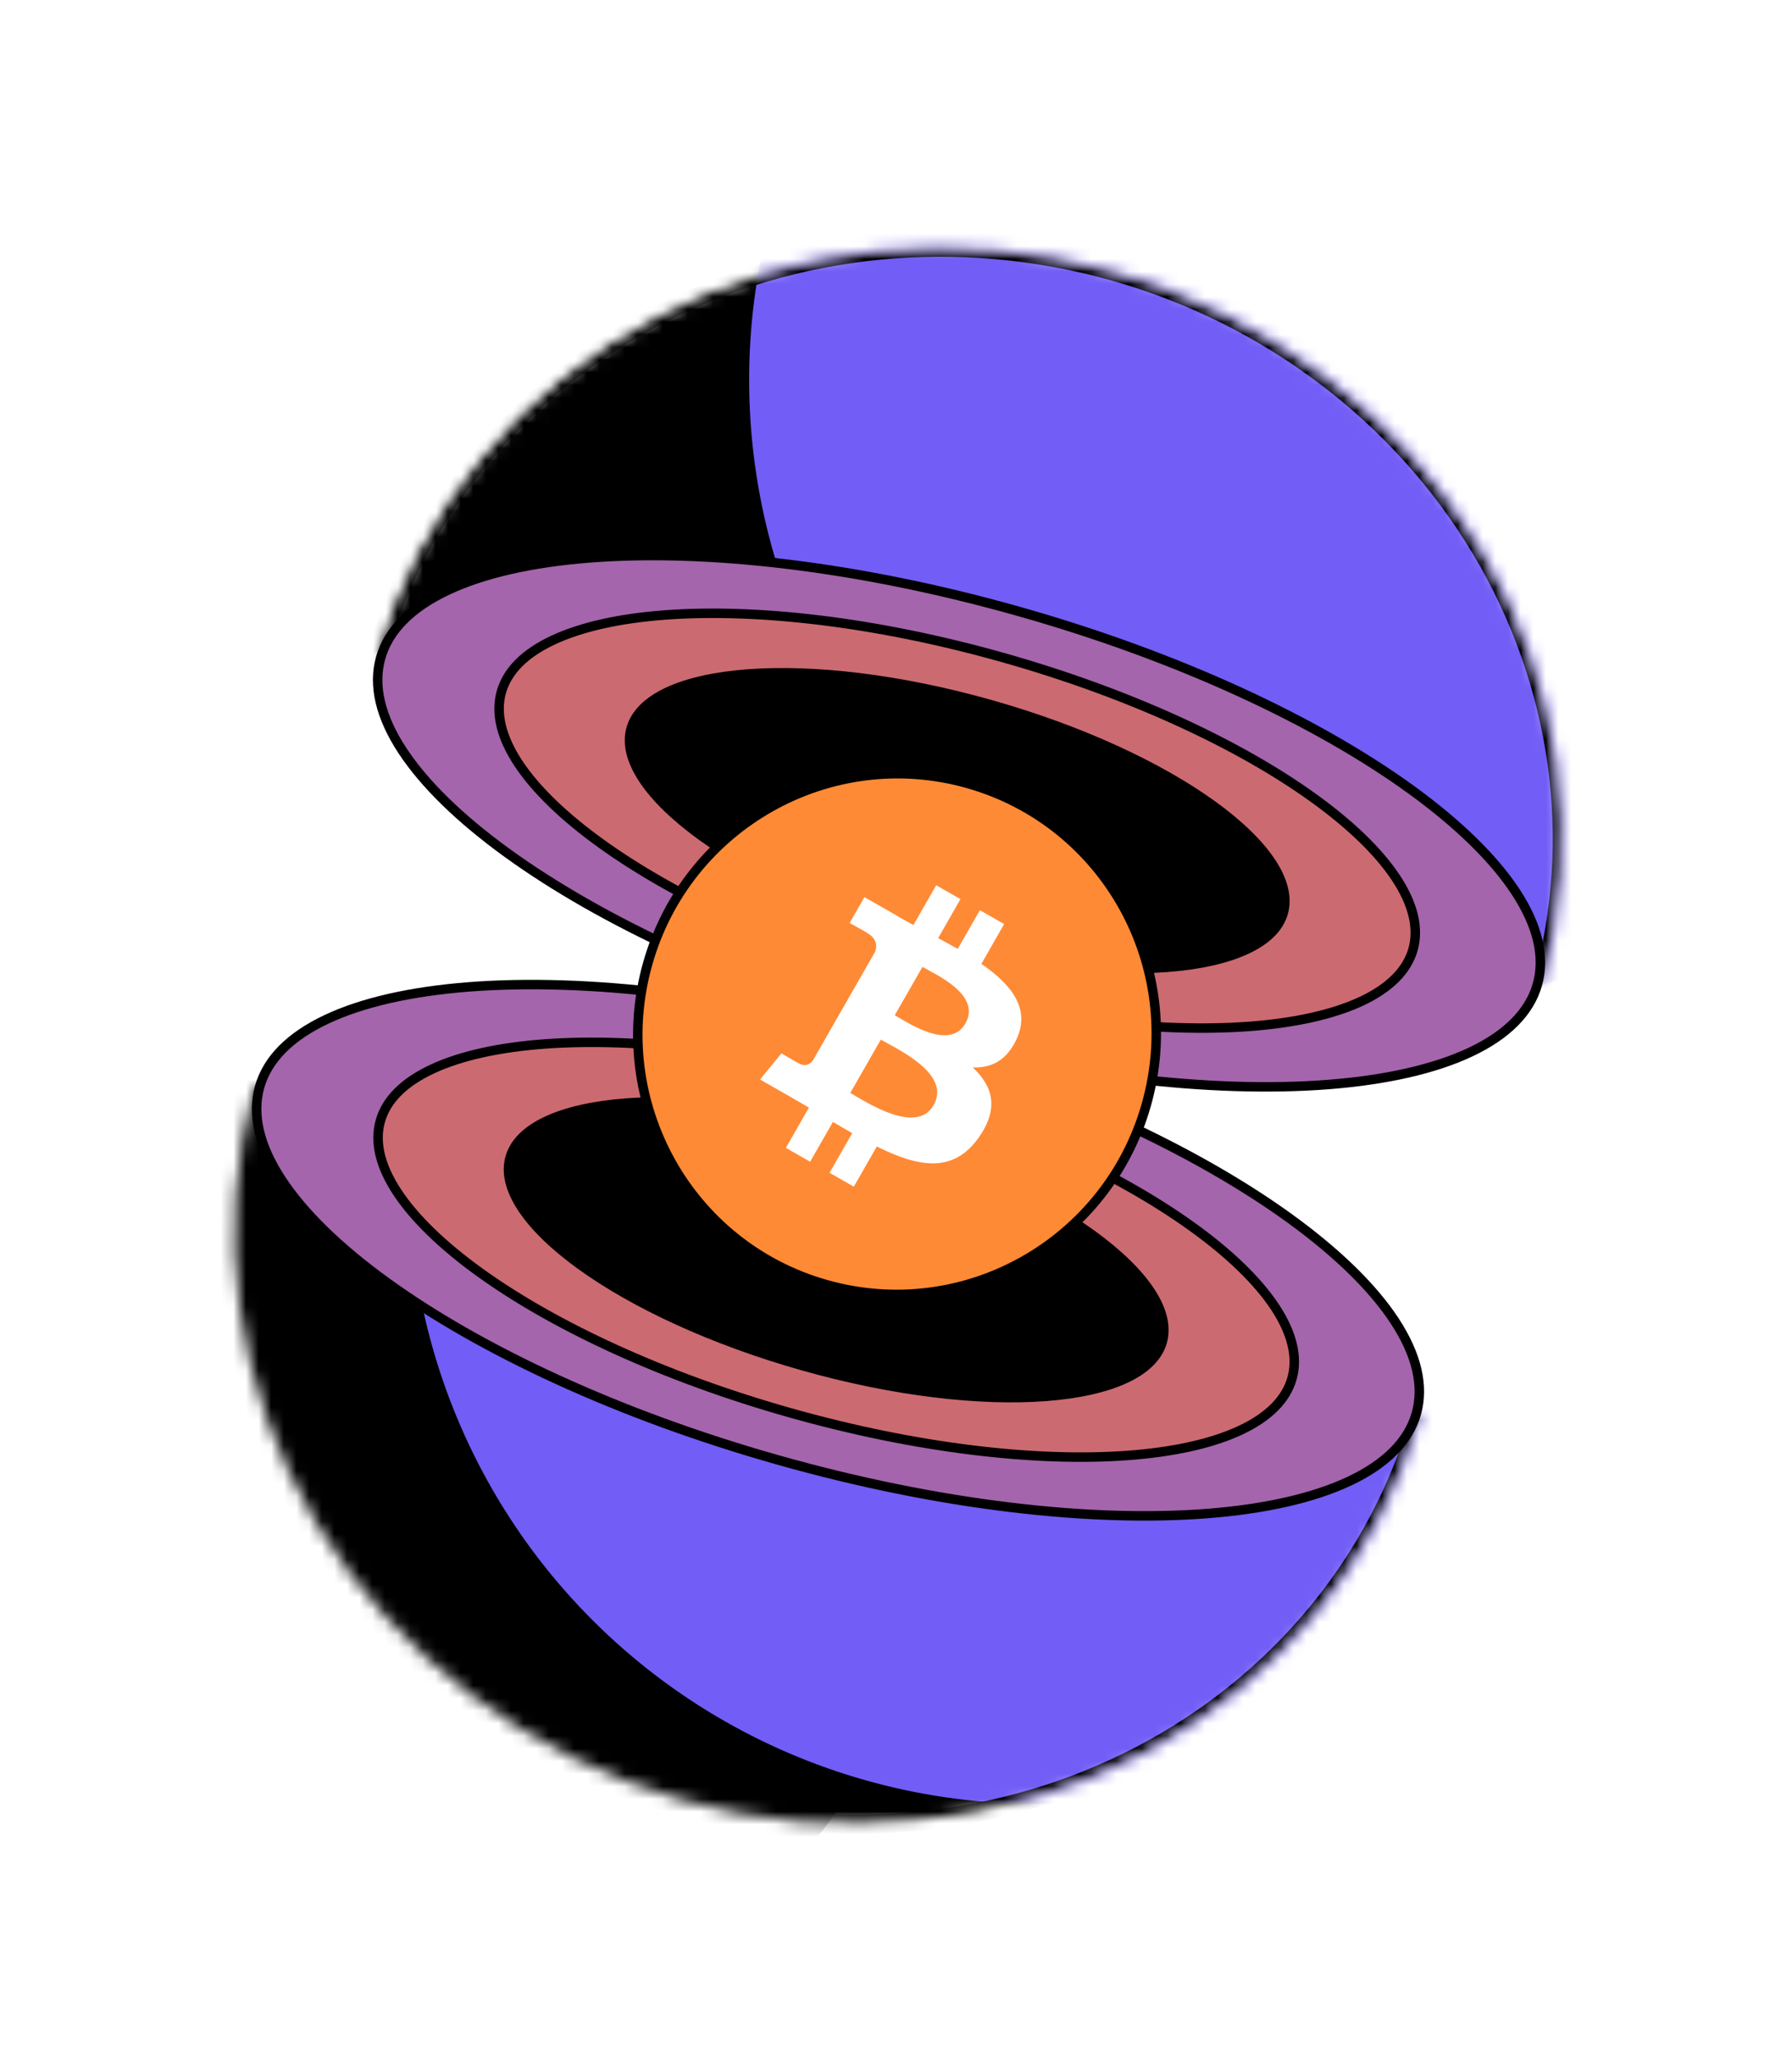 <svg width="142" height="163" viewBox="0 0 142 163" fill="none"
    xmlns="http://www.w3.org/2000/svg">
    <g filter="url(#filter0_i_181_8305)">
        <path d="M117.4 43.292C123.757 53.904 125.498 66.354 122.238 77.904C120.33 84.665 107.95 87.474 91.638 85.824C91.532 86.353 91.404 86.881 91.256 87.408C91.09 87.995 90.9 88.57 90.689 89.131C105.464 96.254 114.555 105.125 112.647 111.887C109.387 123.438 101.394 133.141 90.426 138.863C79.459 144.586 66.415 145.858 54.164 142.4C41.913 138.943 31.459 131.039 25.102 120.426C18.745 109.815 17.004 97.365 20.264 85.816L20.264 85.814C22.161 79.092 34.412 76.276 50.587 77.866C50.702 77.261 50.844 76.655 51.015 76.05C51.169 75.507 51.342 74.974 51.535 74.452C36.924 67.352 27.959 58.551 29.855 51.831C33.115 40.281 41.108 30.577 52.076 24.855C63.043 19.133 76.087 17.86 88.338 21.318C100.588 24.776 111.042 32.68 117.4 43.292Z" fill="white"/>
        <path fill-rule="evenodd" clip-rule="evenodd" d="M20.264 85.816L20.264 85.814C21.907 79.993 31.314 77.102 44.309 77.463C46.11 77.513 47.98 77.626 49.907 77.802C50.133 77.823 50.359 77.844 50.587 77.866C50.702 77.261 50.844 76.655 51.015 76.05C51.169 75.507 51.342 74.974 51.535 74.452C51.339 74.357 51.144 74.262 50.951 74.166C49.21 73.306 47.552 72.422 45.986 71.52C34.719 65.035 28.212 57.652 29.855 51.831C33.115 40.281 41.108 30.577 52.076 24.855C63.043 19.133 76.087 17.86 88.338 21.318C100.588 24.776 111.042 32.68 117.4 43.292C123.757 53.904 125.498 66.354 122.238 77.904C120.595 83.725 111.188 86.617 98.193 86.255C96.286 86.202 94.302 86.079 92.255 85.885C92.05 85.865 91.844 85.845 91.638 85.824C91.532 86.353 91.404 86.881 91.256 87.408C91.09 87.995 90.9 88.57 90.689 89.131C90.885 89.226 91.081 89.321 91.275 89.416C93.117 90.319 94.867 91.249 96.515 92.198C107.782 98.684 114.289 106.067 112.647 111.887C109.387 123.438 101.394 133.141 90.426 138.863C79.459 144.586 66.415 145.858 54.164 142.4C41.913 138.943 31.459 131.039 25.102 120.426C18.745 109.815 17.004 97.365 20.264 85.816ZM107.071 91.969C109.467 91.731 111.719 91.357 113.792 90.839C119.675 89.371 126.137 86.18 128.012 79.534C131.736 66.339 129.724 52.189 122.547 40.208C115.378 28.242 103.644 19.403 89.968 15.543C76.292 11.684 61.667 13.083 49.3 19.535C36.918 25.996 27.805 37.006 24.081 50.201C22.216 56.808 26.004 62.876 30.209 67.188C31.725 68.743 33.478 70.267 35.431 71.749C32.994 71.991 30.704 72.374 28.601 72.906C22.759 74.383 16.355 77.575 14.49 84.184L14.489 84.186C10.766 97.38 12.778 111.53 19.955 123.51C27.124 135.476 38.858 144.315 52.534 148.175C66.21 152.035 80.834 150.635 93.202 144.183C105.583 137.723 114.697 126.712 118.421 113.517C120.297 106.87 116.455 100.769 112.206 96.441C110.71 94.918 108.987 93.423 107.071 91.969Z" fill="white"/>
    </g>
    <mask id="mask0_181_8305" style="mask-type:alpha" maskUnits="userSpaceOnUse" x="29" y="19" width="95" height="60">
        <path d="M122.185 78.085C125.445 66.535 123.705 54.084 117.347 43.472C110.99 32.86 100.536 24.956 88.285 21.498C76.034 18.041 62.99 19.313 52.023 25.035C41.055 30.758 33.062 40.461 29.802 52.011L75.994 65.048L122.185 78.085Z" fill="#725DF6"/>
    </mask>
    <g mask="url(#mask0_181_8305)">
        <mask id="path-3-inside-1_181_8305" fill="white">
            <path d="M122.185 78.085C125.445 66.535 123.705 54.084 117.347 43.472C110.99 32.86 100.536 24.956 88.285 21.498C76.034 18.041 62.99 19.313 52.023 25.035C41.055 30.758 33.062 40.461 29.802 52.011L75.994 65.048L122.185 78.085Z"/>
        </mask>
        <path d="M122.185 78.085C125.445 66.535 123.705 54.084 117.347 43.472C110.99 32.86 100.536 24.956 88.285 21.498C76.034 18.041 62.99 19.313 52.023 25.035C41.055 30.758 33.062 40.461 29.802 52.011L75.994 65.048L122.185 78.085Z" fill="black" stroke="black" stroke-width="1.5" mask="url(#path-3-inside-1_181_8305)"/>
        <circle cx="109.052" cy="30.087" r="49.688" transform="rotate(15.761 109.052 30.087)" fill="#725DF6"/>
        <mask id="path-5-inside-2_181_8305" fill="white">
            <path d="M122.185 78.085C125.445 66.535 123.705 54.084 117.347 43.472C110.99 32.86 100.536 24.956 88.285 21.498C76.034 18.041 62.99 19.313 52.023 25.035C41.055 30.758 33.062 40.461 29.802 52.011L75.994 65.048L122.185 78.085Z"/>
        </mask>
        <path d="M122.185 78.085C125.445 66.535 123.705 54.084 117.347 43.472C110.99 32.86 100.536 24.956 88.285 21.498C76.034 18.041 62.99 19.313 52.023 25.035C41.055 30.758 33.062 40.461 29.802 52.011L75.994 65.048L122.185 78.085Z" stroke="black" stroke-width="1.5" mask="url(#path-5-inside-2_181_8305)"/>
    </g>
    <path d="M121.824 77.983C121.202 80.186 119.384 81.988 116.528 83.335C113.673 84.682 109.823 85.552 105.235 85.908C96.063 86.619 84.024 85.27 71.299 81.679C58.575 78.088 47.607 72.943 40.16 67.541C36.436 64.839 33.609 62.085 31.879 59.444C30.149 56.803 29.541 54.316 30.163 52.113C30.785 49.91 32.602 48.109 35.459 46.761C38.314 45.415 42.163 44.545 46.751 44.189C55.923 43.478 67.963 44.827 80.687 48.418C93.411 52.009 104.379 57.154 111.826 62.556C115.551 65.257 118.378 68.011 120.107 70.652C121.838 73.294 122.445 75.78 121.824 77.983Z" fill="#A465AC" stroke="black" stroke-width="0.75"/>
    <path d="M111.97 75.202C111.493 76.891 110.087 78.281 107.847 79.324C105.608 80.365 102.583 81.036 98.968 81.304C91.742 81.84 82.247 80.76 72.203 77.926C62.16 75.091 53.502 71.047 47.622 66.812C44.681 64.694 42.452 62.54 41.088 60.482C39.724 58.422 39.252 56.502 39.728 54.813C40.205 53.124 41.611 51.734 43.851 50.691C46.09 49.65 49.116 48.979 52.73 48.711C59.957 48.175 69.452 49.255 79.495 52.09C89.538 54.924 98.197 58.968 104.077 63.203C107.018 65.321 109.247 67.475 110.61 69.533C111.975 71.593 112.447 73.513 111.97 75.202Z" fill="#CC6A71" stroke="black" stroke-width="0.75"/>
    <path d="M101.689 72.3C101.357 73.477 100.376 74.46 98.781 75.205C97.188 75.95 95.028 76.433 92.439 76.627C87.263 77.016 80.455 76.246 73.251 74.213C66.046 72.18 59.841 69.277 55.632 66.239C53.526 64.719 51.937 63.178 50.969 61.711C49.999 60.242 49.676 58.891 50.008 57.714C50.341 56.538 51.322 55.554 52.916 54.81C54.509 54.065 56.669 53.582 59.259 53.388C64.435 52.999 71.243 53.768 78.447 55.802C85.651 57.835 91.857 60.738 96.066 63.776C98.171 65.296 99.76 66.837 100.729 68.304C101.699 69.773 102.021 71.124 101.689 72.3Z" fill="black" stroke="black" stroke-width="0.75"/>
    <mask id="mask1_181_8305" style="mask-type:alpha" maskUnits="userSpaceOnUse" x="18" y="85" width="95" height="60">
        <path d="M112.594 112.068C109.334 123.618 101.341 133.322 90.373 139.044C79.406 144.766 66.362 146.038 54.111 142.581C41.861 139.123 31.407 131.219 25.049 120.607C18.692 109.995 16.951 97.544 20.211 85.994L66.402 99.031L112.594 112.068Z" fill="#725DF6"/>
    </mask>
    <g mask="url(#mask1_181_8305)">
        <mask id="path-10-inside-3_181_8305" fill="white">
            <path d="M112.594 112.068C109.334 123.618 101.341 133.322 90.373 139.044C79.406 144.766 66.362 146.038 54.111 142.581C41.861 139.123 31.407 131.219 25.049 120.607C18.692 109.995 16.951 97.544 20.211 85.994L66.402 99.031L112.594 112.068Z"/>
        </mask>
        <path d="M112.594 112.068C109.334 123.618 101.341 133.322 90.373 139.044C79.406 144.766 66.362 146.038 54.111 142.581C41.861 139.123 31.407 131.219 25.049 120.607C18.692 109.995 16.951 97.544 20.211 85.994L66.402 99.031L112.594 112.068Z" fill="black" stroke="black" stroke-width="1.5" mask="url(#path-10-inside-3_181_8305)"/>
        <circle cx="34.096" cy="120.665" r="39.469" transform="rotate(15.761 34.096 120.665)" fill="black"/>
        <circle cx="82.083" cy="93.197" r="49.688" transform="rotate(15.761 82.083 93.197)" fill="#725DF6"/>
        <mask id="path-13-inside-4_181_8305" fill="white">
            <path d="M112.594 112.068C109.334 123.618 101.341 133.322 90.373 139.044C79.406 144.766 66.362 146.038 54.111 142.581C41.861 139.123 31.407 131.219 25.049 120.607C18.692 109.995 16.951 97.544 20.211 85.994L66.402 99.031L112.594 112.068Z"/>
        </mask>
        <path d="M112.594 112.068C109.334 123.618 101.341 133.322 90.373 139.044C79.406 144.766 66.362 146.038 54.111 142.581C41.861 139.123 31.407 131.219 25.049 120.607C18.692 109.995 16.951 97.544 20.211 85.994L66.402 99.031L112.594 112.068Z" stroke="black" stroke-width="1.5" mask="url(#path-13-inside-4_181_8305)"/>
    </g>
    <path d="M112.233 111.966C112.855 109.763 112.248 107.277 110.517 104.635C108.787 101.994 105.961 99.24 102.236 96.538C94.789 91.136 83.821 85.992 71.097 82.4C58.372 78.809 46.333 77.46 37.161 78.172C32.573 78.528 28.723 79.397 25.868 80.744C23.012 82.091 21.194 83.893 20.573 86.096C19.951 88.299 20.558 90.785 22.289 93.427C24.018 96.068 26.845 98.822 30.57 101.524C38.017 106.926 48.985 112.071 61.709 115.662C74.433 119.253 86.473 120.602 95.645 119.891C100.233 119.535 104.082 118.665 106.937 117.318C109.794 115.971 111.611 114.169 112.233 111.966Z" fill="#A465AC" stroke="black" stroke-width="0.75"/>
    <path d="M102.38 109.186C102.856 107.497 102.384 105.576 101.02 103.517C99.656 101.458 97.428 99.305 94.486 97.186C88.607 92.952 79.948 88.907 69.905 86.073C59.861 83.238 50.366 82.159 43.14 82.695C39.526 82.963 36.5 83.633 34.261 84.675C32.021 85.717 30.615 87.108 30.138 88.796C29.661 90.485 30.133 92.406 31.498 94.465C32.861 96.524 35.09 98.677 38.031 100.796C43.911 105.03 52.57 109.075 62.613 111.909C72.656 114.744 82.151 115.823 89.378 115.287C92.992 115.019 96.018 114.349 98.257 113.307C100.497 112.265 101.903 110.874 102.38 109.186Z" fill="#CC6A71" stroke="black" stroke-width="0.75"/>
    <path d="M92.099 106.284C92.431 105.107 92.109 103.756 91.139 102.288C90.17 100.82 88.581 99.279 86.475 97.759C82.267 94.722 76.061 91.818 68.857 89.785C61.653 87.752 54.845 86.982 49.669 87.371C47.079 87.566 44.919 88.049 43.326 88.793C41.732 89.538 40.751 90.521 40.418 91.698C40.086 92.874 40.409 94.226 41.378 95.694C42.347 97.162 43.936 98.703 46.042 100.222C50.251 103.26 56.456 106.163 63.66 108.197C70.865 110.23 77.672 111 82.848 110.611C85.438 110.416 87.598 109.933 89.191 109.189C90.785 108.444 91.767 107.461 92.099 106.284Z" fill="black" stroke="black" stroke-width="0.75"/>
    <path d="M90.841 87.486C87.747 98.451 76.391 104.839 65.48 101.759C54.569 98.68 48.228 87.297 51.323 76.333C54.417 65.369 65.773 58.98 76.684 62.06C87.596 65.14 93.936 76.522 90.841 87.486Z" fill="#FF8A35" stroke="black" stroke-width="0.75"/>
    <path d="M80.575 82.264C81.656 79.867 80.125 77.982 77.766 76.347L79.57 73.196L77.646 72.097L75.889 75.166C75.383 74.877 74.86 74.592 74.341 74.309L76.109 71.22L74.186 70.122L72.382 73.272C71.96 73.043 71.546 72.817 71.147 72.589L71.153 72.579L68.499 71.063L67.327 73.112C67.327 73.112 68.763 73.897 68.725 73.909C69.504 74.354 69.499 74.95 69.35 75.382L64.406 84.014C64.232 84.239 63.865 84.546 63.32 84.237C63.332 84.272 61.921 83.438 61.921 83.438L60.227 85.51L62.731 86.939C63.197 87.206 63.651 87.476 64.099 87.736L62.275 90.923L64.197 92.021L66.003 88.868C66.524 89.18 67.033 89.475 67.531 89.76L65.733 92.898L67.657 93.996L69.48 90.815C72.821 92.477 75.55 92.958 77.566 90.09C79.189 87.781 78.662 86.036 77.077 84.548C78.517 84.619 79.786 84.019 80.575 82.264ZM73.98 87.542C72.617 89.924 68.681 87.317 67.376 86.574L69.795 82.352C71.099 83.097 75.403 85.058 73.98 87.542ZM76.497 81.073C75.255 83.24 71.988 81.039 70.902 80.419L73.095 76.589C74.181 77.209 77.791 78.813 76.497 81.073Z" fill="white"/>
    <defs>
        <filter id="filter0_i_181_8305" x="12.281" y="12.846" width="117.564" height="137.463" filterUnits="userSpaceOnUse" color-interpolation-filters="sRGB">
            <feFlood flood-opacity="0" result="BackgroundImageFix"/>
            <feBlend mode="normal" in="SourceGraphic" in2="BackgroundImageFix" result="shape"/>
            <feColorMatrix in="SourceAlpha" type="matrix" values="0 0 0 0 0 0 0 0 0 0 0 0 0 0 0 0 0 0 127 0" result="hardAlpha"/>
            <feOffset dx="-0.375" dy="-0.562"/>
            <feGaussianBlur stdDeviation="0.938"/>
            <feComposite in2="hardAlpha" operator="arithmetic" k2="-1" k3="1"/>
            <feColorMatrix type="matrix" values="0 0 0 0 0 0 0 0 0 0 0 0 0 0 0 0 0 0 0.25 0"/>
            <feBlend mode="normal" in2="shape" result="effect1_innerShadow_181_8305"/>
        </filter>
    </defs>
</svg>
